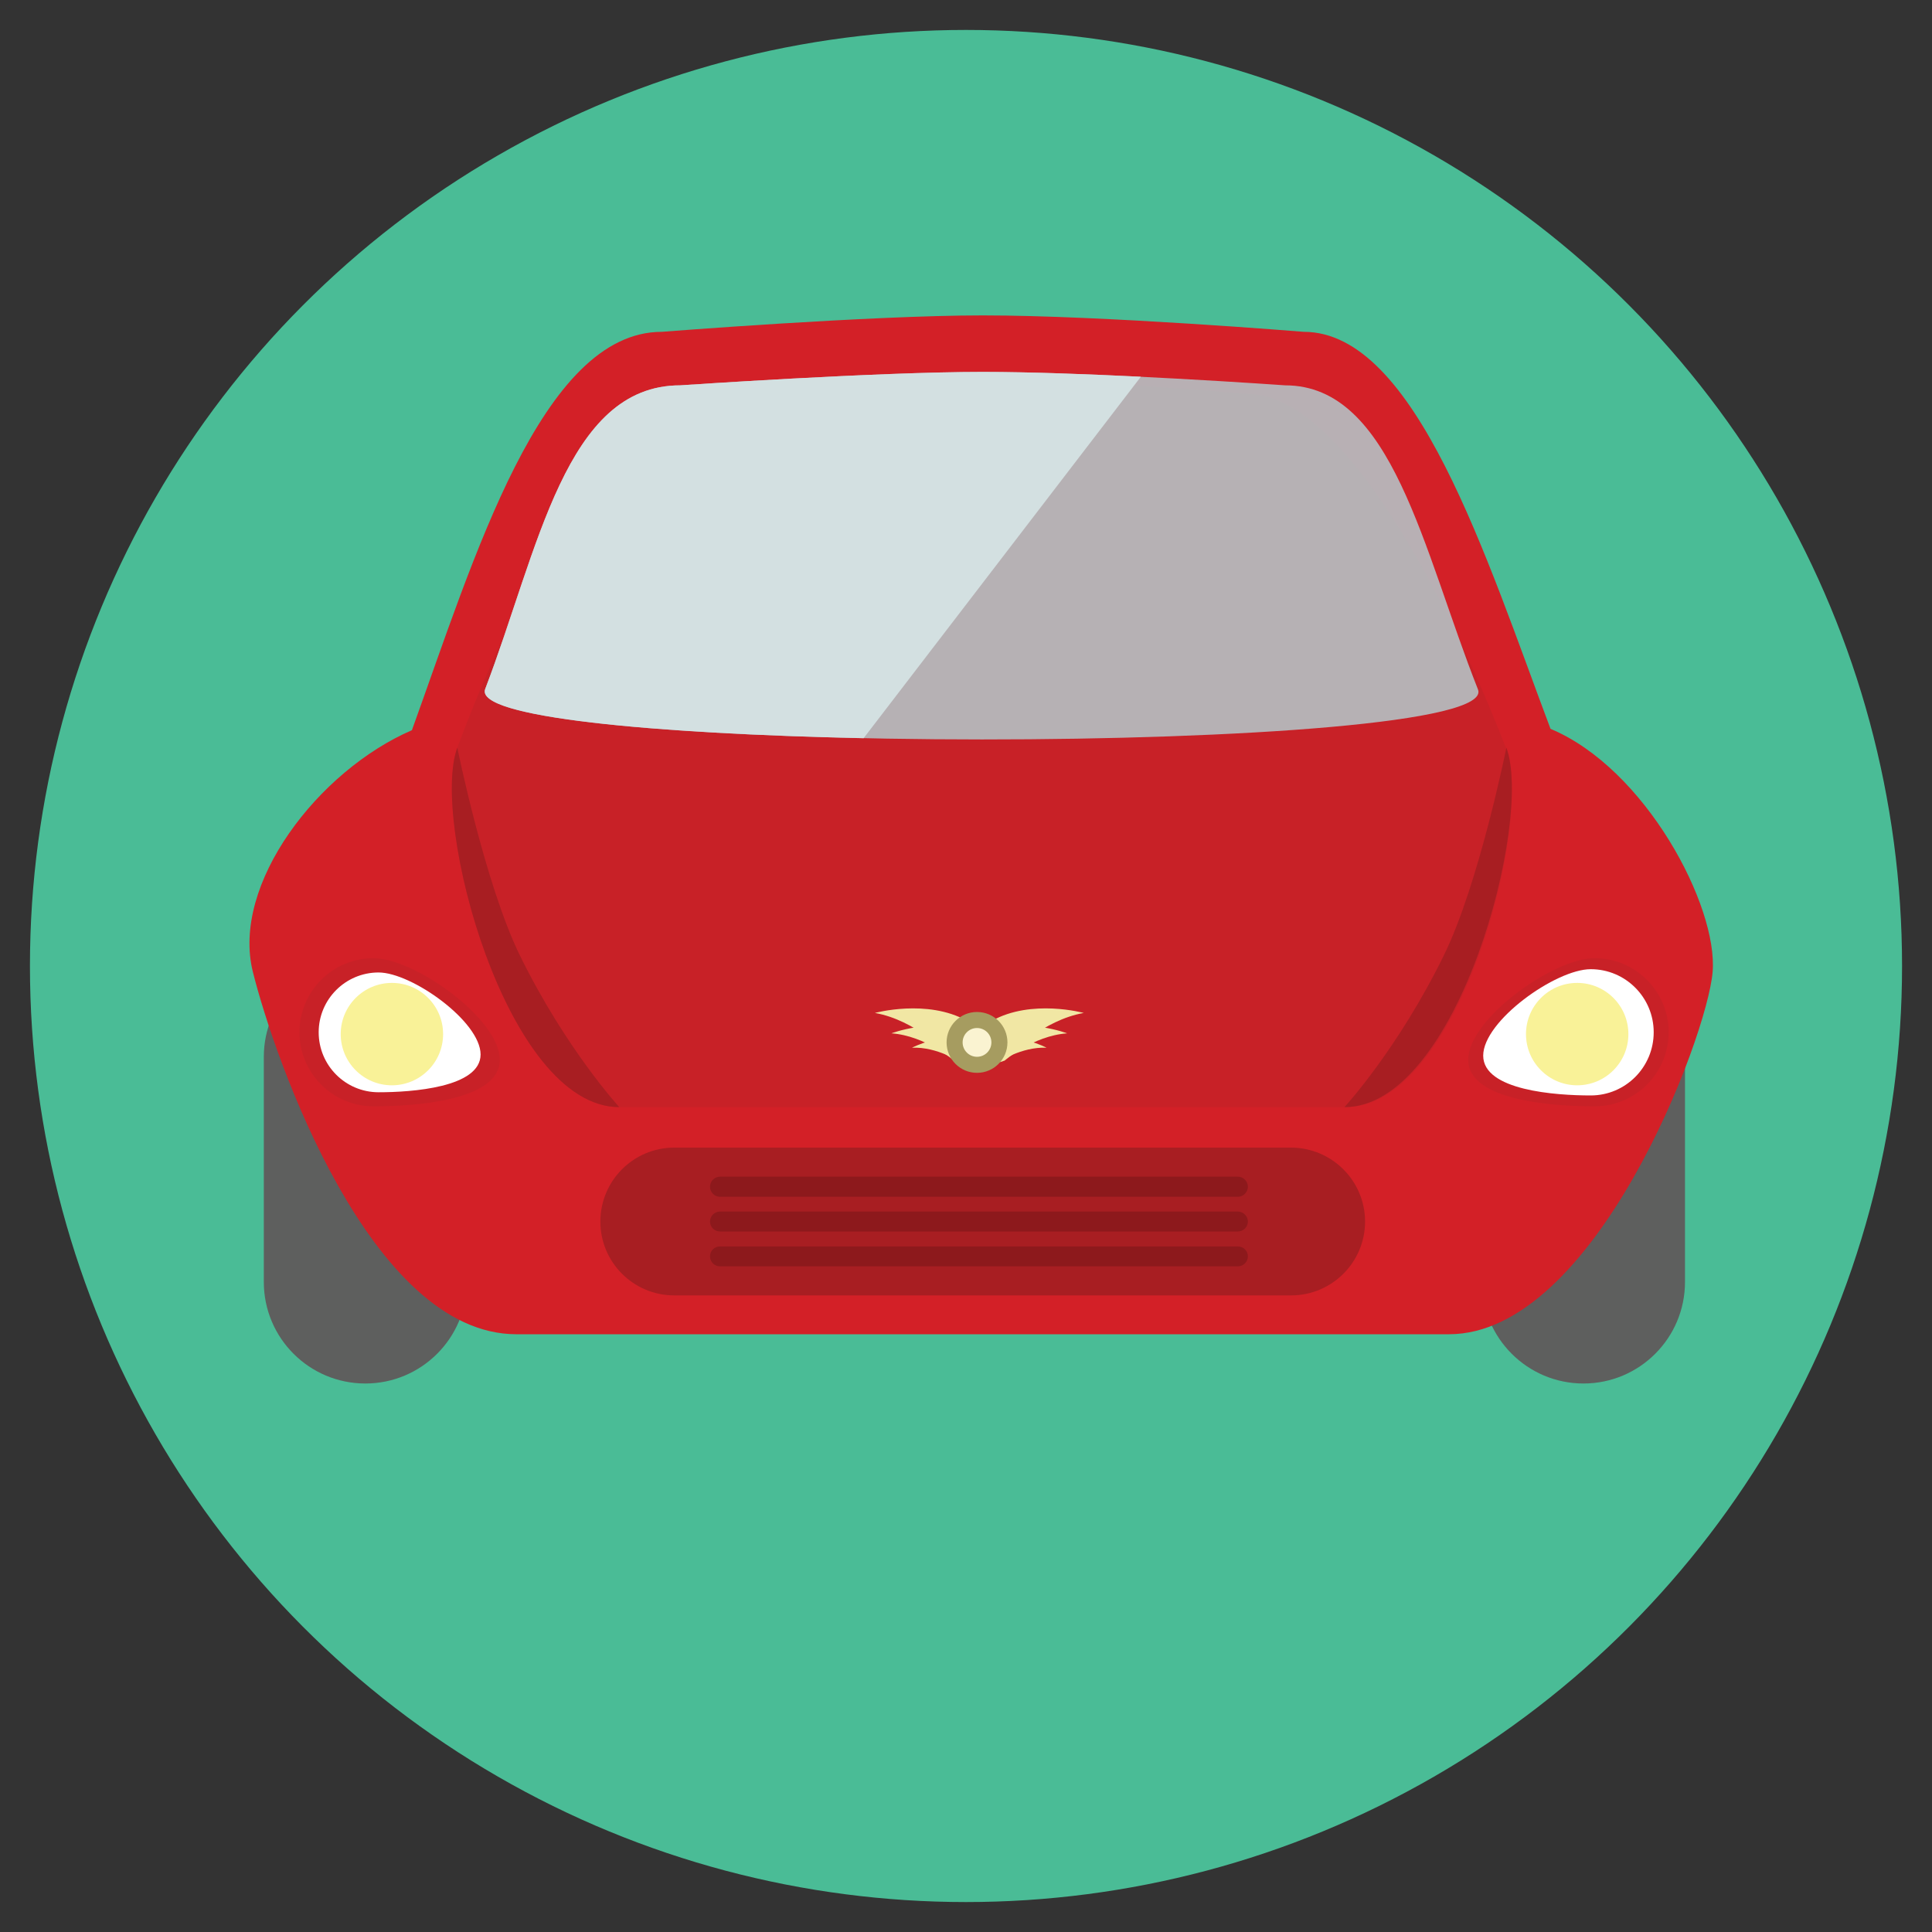 <?xml version="1.0" encoding="utf-8"?>
<!-- Generator: Adobe Illustrator 16.0.0, SVG Export Plug-In . SVG Version: 6.00 Build 0)  -->
<!DOCTYPE svg PUBLIC "-//W3C//DTD SVG 1.1//EN" "http://www.w3.org/Graphics/SVG/1.1/DTD/svg11.dtd">
<svg version="1.1" id="Layer_1" xmlns="http://www.w3.org/2000/svg" xmlns:xlink="http://www.w3.org/1999/xlink" x="0px" y="0px"
	 width="20px" height="20px" viewBox="0 0 20 20" enable-background="new 0 0 20 20" xml:space="preserve">
<rect x="0" y="0" width="20" height="20" fill="#333333" stroke="none"/>
<g>
	<g>
		<g>
			<g>
				<g>
					<circle fill="#4ABC96" cx="10" cy="10" r="9.69"/>
				</g>
			</g>
		</g>
	</g>
	<g>
		<g>
			<path fill="#5E5F5E" d="M4.833,13.271c0,0.58-0.47,1.051-1.051,1.051l0,0c-0.581,0-1.051-0.471-1.051-1.051v-2.33
				c0-0.58,0.47-1.05,1.051-1.05l0,0c0.581,0,1.051,0.471,1.051,1.05V13.271z"/>
			<path fill="#5E5F5E" d="M17.443,13.271c0,0.58-0.471,1.051-1.051,1.051l0,0c-0.58,0-1.051-0.471-1.051-1.051v-2.33
				c0-0.58,0.471-1.05,1.051-1.05l0,0c0.58,0,1.051,0.471,1.051,1.05V13.271z"/>
			<path fill="#D32027" d="M16.051,7.545c-0.666-1.767-1.393-4.11-2.555-4.11c0,0-2.076-0.17-3.322-0.17
				c-1.174,0-3.323,0.17-3.323,0.17c-1.248,0-1.947,2.356-2.587,4.124c-0.968,0.418-1.874,1.594-1.646,2.503
				c0.227,0.91,1.221,3.75,2.727,3.75H15c1.506,0,2.672-3.068,2.729-3.75S17.035,7.956,16.051,7.545z"/>
			<path fill="#C82127" d="M7.426,4.078c0,0,1.776-0.151,2.746-0.151c1.031,0,2.744,0.151,2.744,0.151
				c0.977,0,2.068,2.102,2.674,3.666c0.291,0.749-0.482,3.717-1.656,3.717H6.411c-1.173,0-1.956-2.97-1.677-3.721
				C5.316,6.176,6.383,4.078,7.426,4.078z"/>
			<path fill="#A81E22" d="M6.411,11.461c-1.173,0-1.956-2.97-1.677-3.721c0,0,0.287,1.414,0.648,2.151
				C5.856,10.857,6.411,11.461,6.411,11.461z"/>
			<path fill="#A81E22" d="M13.918,11.461c1.172,0,1.955-2.97,1.676-3.721c0,0-0.285,1.414-0.648,2.151
				C14.473,10.857,13.918,11.461,13.918,11.461z"/>
			<path fill="#C82127" d="M5.174,10.971c0,0.424-0.883,0.482-1.307,0.482c-0.423,0-0.767-0.344-0.767-0.768
				c0-0.422,0.343-0.766,0.767-0.766C4.291,9.919,5.174,10.547,5.174,10.971z"/>
			<path fill="#FFFFFF" d="M4.975,10.916c0,0.342-0.713,0.391-1.056,0.391c-0.342,0-0.62-0.277-0.62-0.621
				c0-0.341,0.277-0.619,0.62-0.619C4.262,10.067,4.975,10.574,4.975,10.916z"/>
			<path fill="#A81E22" d="M14.131,12.646c0,0.422-0.344,0.764-0.766,0.764H6.98c-0.422,0-0.765-0.342-0.765-0.764l0,0
				c0-0.424,0.343-0.766,0.765-0.766h6.385C13.787,11.881,14.131,12.223,14.131,12.646L14.131,12.646z"/>
			<path fill="#C82127" d="M15.199,10.971c0,0.424,0.883,0.482,1.307,0.482s0.768-0.344,0.768-0.768
				c0-0.422-0.344-0.766-0.768-0.766S15.199,10.547,15.199,10.971z"/>
			<path fill="#FFFFFF" d="M15.354,10.928c0,0.361,0.752,0.412,1.113,0.412s0.652-0.293,0.652-0.654c0-0.36-0.291-0.653-0.652-0.653
				S15.354,10.568,15.354,10.928z"/>
			<circle fill="#F9F298" cx="4.057" cy="10.705" r="0.53"/>
			<circle fill="#F9F298" cx="16.327" cy="10.705" r="0.53"/>
		</g>
		<path opacity="0.8" fill="#B1D4D7" d="M7.042,3.989c0,0,2.025-0.139,3.132-0.139c1.175,0,3.13,0.139,3.13,0.139
			c1.111,0,1.424,1.703,1.996,3.148c0.273,0.692-10.542,0.69-10.278-0.004C5.575,5.688,5.853,3.989,7.042,3.989z"/>
		<path fill="#D3E0E1" d="M7.042,3.989c0,0,2.025-0.139,3.132-0.139c0.478,0,1.085,0.023,1.636,0.05L8.94,7.642
			C6.772,7.595,4.912,7.426,5.023,7.133C5.575,5.688,5.853,3.989,7.042,3.989z"/>
		<g>
			<g>
				<path fill="#8D191C" d="M12.814,12.389h-5.36c-0.058,0-0.104-0.047-0.104-0.104s0.046-0.104,0.104-0.104h5.36
					c0.057,0,0.104,0.047,0.104,0.104S12.871,12.389,12.814,12.389z"/>
			</g>
			<g>
				<path fill="#8D191C" d="M12.814,12.748h-5.36c-0.058,0-0.104-0.045-0.104-0.102s0.046-0.104,0.104-0.104h5.36
					c0.057,0,0.104,0.047,0.104,0.104S12.871,12.748,12.814,12.748z"/>
			</g>
			<g>
				<path fill="#8D191C" d="M12.814,13.109h-5.36c-0.058,0-0.104-0.045-0.104-0.104c0-0.057,0.046-0.102,0.104-0.102h5.36
					c0.057,0,0.104,0.045,0.104,0.102C12.918,13.064,12.871,13.109,12.814,13.109z"/>
			</g>
		</g>
		<g>
			<g>
				<g>
					<path fill="#F1E7A4" d="M11.219,10.486c-0.426,0.075-0.756,0.426-0.756,0.426V10.91c-0.001,0.002-0.002,0.002-0.003,0.004
						c-0.119,0.066-0.259,0.043-0.312-0.053c-0.053-0.096,0-0.227,0.119-0.293C10.678,10.337,11.219,10.486,11.219,10.486z"/>
				</g>
				<g>
					<path fill="#F1E7A4" d="M11.047,10.697c-0.352,0.025-0.648,0.283-0.648,0.283l0,0c-0.001,0-0.002,0-0.003,0
						c-0.102,0.045-0.213,0.016-0.248-0.066s0.018-0.184,0.119-0.229C10.619,10.533,11.047,10.697,11.047,10.697z"/>
				</g>
				<g>
					<path fill="#F1E7A4" d="M10.834,10.846c-0.262-0.012-0.504,0.152-0.504,0.152h-0.001c0,0-0.001,0-0.002,0
						c-0.079,0.023-0.159-0.008-0.178-0.072c-0.019-0.062,0.03-0.133,0.109-0.158C10.533,10.686,10.834,10.846,10.834,10.846z"/>
				</g>
			</g>
			<g>
				<g>
					<path fill="#F1E7A4" d="M9.057,10.486c0.425,0.075,0.756,0.426,0.756,0.426V10.91c0.001,0.002,0.002,0.002,0.004,0.004
						c0.118,0.066,0.258,0.043,0.312-0.053s0-0.227-0.118-0.293C9.599,10.337,9.057,10.486,9.057,10.486z"/>
				</g>
				<g>
					<path fill="#F1E7A4" d="M9.228,10.697c0.352,0.025,0.648,0.283,0.648,0.283l0,0c0.001,0,0.002,0,0.003,0
						c0.102,0.045,0.213,0.016,0.248-0.066c0.036-0.082-0.018-0.184-0.119-0.229C9.656,10.533,9.228,10.697,9.228,10.697z"/>
				</g>
				<g>
					<path fill="#F1E7A4" d="M9.441,10.846c0.263-0.012,0.505,0.152,0.505,0.152h0.001c0,0,0.001,0,0.002,0
						c0.079,0.023,0.159-0.008,0.178-0.072c0.02-0.062-0.029-0.133-0.108-0.158C9.743,10.686,9.441,10.846,9.441,10.846z"/>
				</g>
			</g>
			<circle fill="#A69C60" cx="10.114" cy="10.791" r="0.315"/>
			<circle fill="#FAF3D1" cx="10.114" cy="10.791" r="0.149"/>
		</g>
	</g>
</g>
</svg>
